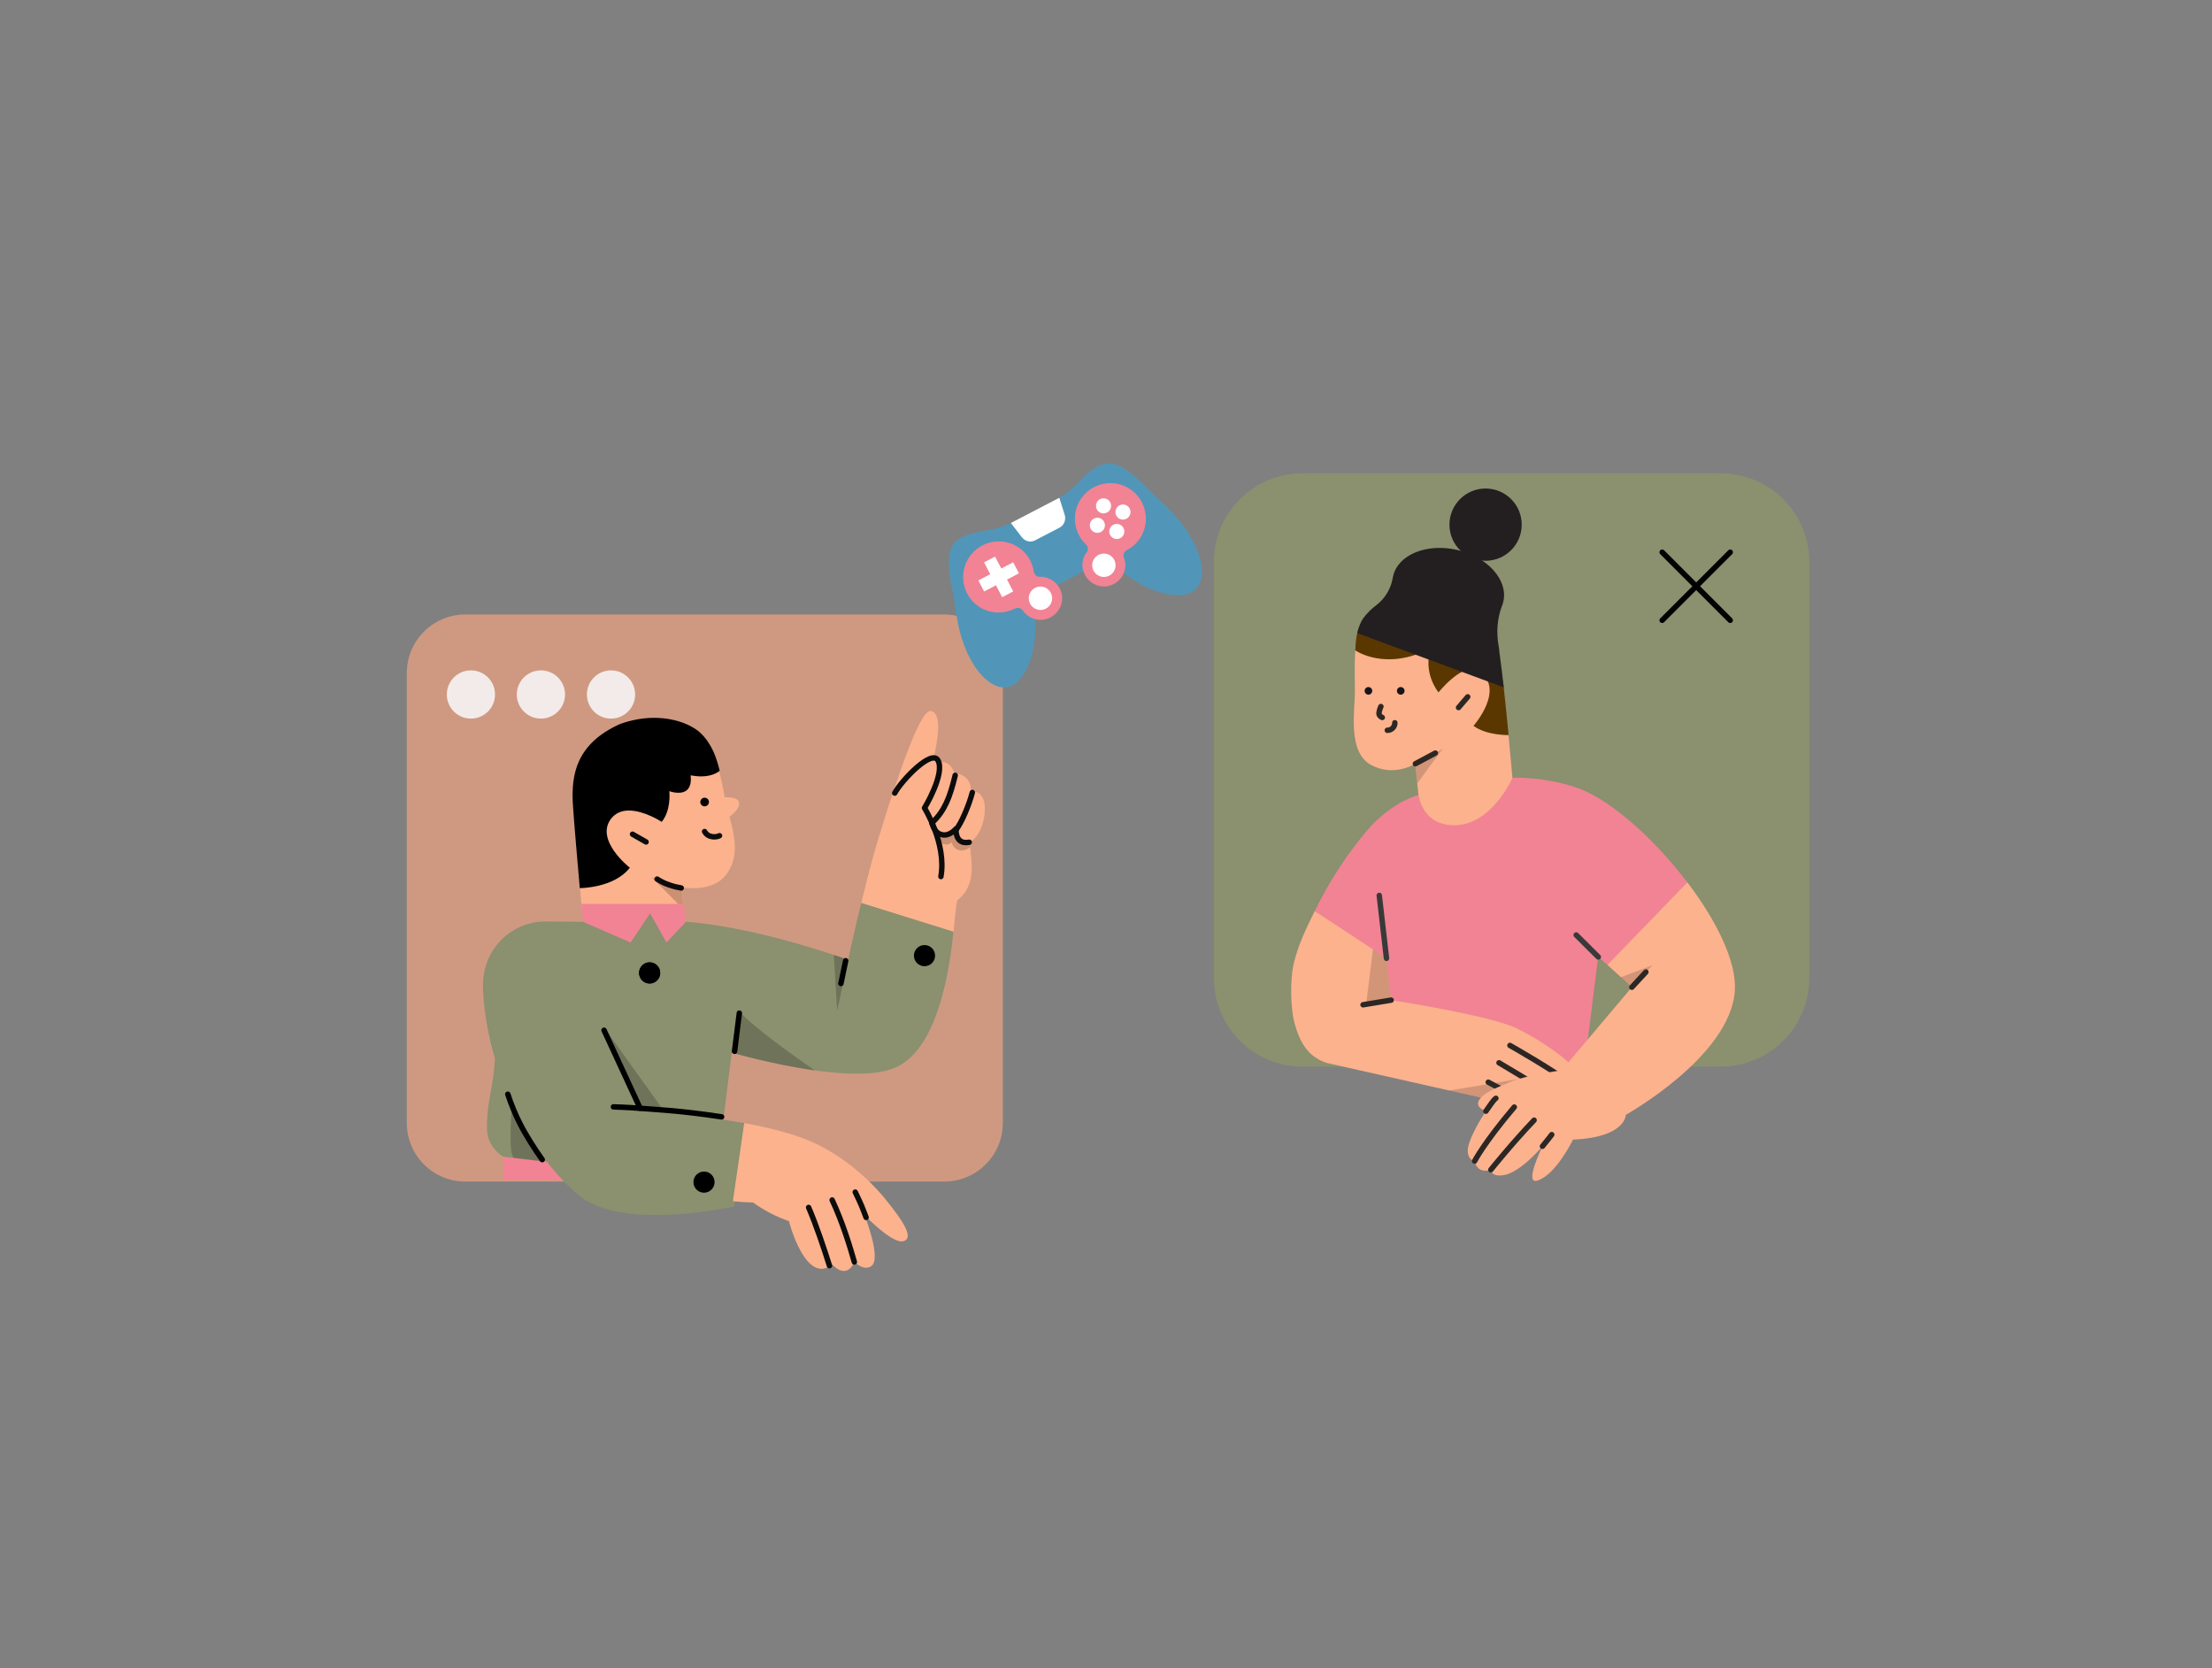 <?xml version="1.0" encoding="UTF-8" standalone="no"?>
<svg
   height="1227"
   width="1627"
   version="1.1"
   id="svg174"
   sodipodi:docname="development.svg"
   inkscape:version="1.1.2 (0a00cf5339, 2022-02-04)"
   xmlns:inkscape="http://www.inkscape.org/namespaces/inkscape"
   xmlns:sodipodi="http://sodipodi.sourceforge.net/DTD/sodipodi-0.dtd"
   xmlns="http://www.w3.org/2000/svg"
   xmlns:svg="http://www.w3.org/2000/svg">
  <rect width="100%" height="100%" fill="#808080" stroke="none"/>
  <defs
     id="defs178" />
  <sodipodi:namedview
     id="namedview176"
     pagecolor="#ffffff"
     bordercolor="#666666"
     borderopacity="1.0"
     inkscape:pageshadow="2"
     inkscape:pageopacity="0.0"
     inkscape:pagecheckerboard="0"
     showgrid="false"
     inkscape:zoom="0.58598207"
     inkscape:cx="813.16481"
     inkscape:cy="613.5"
     inkscape:window-width="2560"
     inkscape:window-height="1376"
     inkscape:window-x="0"
     inkscape:window-y="0"
     inkscape:window-maximized="1"
     inkscape:current-layer="svg174" />
  <rect
     fill="#f3ebe9"
     width="1627"
     height="1227"
     id="rect2"
     style="fill:none" />
  <g
     id="g12">
    <path
       d="M694.47 451.93H342.35C318.5 451.93 299.22 471.2 299.22 495.05V825.88C299.22 849.73 318.5 869.01 342.35 869.01H694.47C718.32 869.01 737.6 849.73 737.6 825.88V495.05C737.6 471.2 718.24 451.93 694.47 451.93Z"
       fill="#cf9981"
       opacity="1"
       stroke-width="4"
       stroke="none"
       id="path4" />
    <path
       d="M346.38 528.5C356.17 528.5 364.11 520.56 364.11 510.77 364.11 500.97 356.17 493.04 346.38 493.04 336.58 493.04 328.65 500.97 328.65 510.77 328.65 520.56 336.58 528.5 346.38 528.5Z"
       fill="#f3ebe9"
       opacity="1"
       stroke-width="4"
       stroke="none"
       id="path6" />
    <path
       d="M397.86 528.5C407.66 528.5 415.59 520.56 415.59 510.77 415.59 500.97 407.66 493.04 397.86 493.04 388.07 493.04 380.13 500.97 380.13 510.77 380.13 520.56 388.07 528.5 397.86 528.5Z"
       fill="#f3ebe9"
       opacity="1"
       stroke-width="4"
       stroke="none"
       id="path8" />
    <path
       d="M449.43 528.5C459.22 528.5 467.16 520.56 467.16 510.77 467.16 500.97 459.22 493.04 449.43 493.04 439.63 493.04 431.7 500.97 431.7 510.77 431.7 520.56 439.63 528.5 449.43 528.5Z"
       fill="#f3ebe9"
       opacity="1"
       stroke-width="4"
       stroke="none"
       id="path10" />
  </g>
  <g
     id="g20">
    <path
       d="M1265.68 348.11L957.98 348.11C922 348.11 892.84 377.27 892.84 413.24V719.35C892.84 755.33 922 784.49 957.98 784.49H1265.68C1301.66 784.49 1330.82 755.33 1330.82 719.35V413.24C1330.82 377.27 1301.66 348.11 1265.68 348.11Z"
       fill="#8b906f"
       opacity="1"
       stroke-width="4"
       stroke="none"
       id="path14" />
    <path
       d="M1222.59 406.14L1272.64 456.19"
       stroke="#000000"
       stroke-width="4"
       stroke-linecap="round"
       stroke-linejoin="round"
       opacity="1"
       fill="none"
       id="path16" />
    <path
       d="M1222.59 456.19L1272.64 406.14"
       stroke="#000000"
       stroke-width="4"
       stroke-linecap="round"
       stroke-linejoin="round"
       opacity="1"
       fill="none"
       id="path18" />
  </g>
  <g
     id="g88">
    <path
       d="M714.08 581.87C714.63 569.16 702.03 568.61 702.03 568.61 698.96 560.39 693.7 559.73 689.86 560.61 689.86 560.5 689.76 560.39 689.76 560.28 689.1 559.07 687.89 558.64 686.36 558.86 688.77 549.32 694.14 523.79 684.39 522.91 677.7 522.37 664.66 558.86 655.35 587.57 655.24 587.78 655.13 588.11 655.02 588.33 653.59 592.5 650.96 600.82 648.55 608.93 643.73 623.4 637.81 645.97 633.21 665.48L701.26 685.97C702.36 675.34 703.01 666.57 704.11 662.19 718.79 650.68 714.41 633.15 713.1 619.23 713.97 619.01 714.96 618.47 715.62 617.81 720.11 614.08 724.6 604.88 724.38 593.92 724.05 580.66 714.08 581.87 714.08 581.87Z"
       fill="#fcb28d"
       opacity="1"
       stroke-width="4"
       stroke="none"
       id="path22" />
    <path
       d="M686.14 604.66C694.91 595.89 698.63 586.58 702.58 570.25"
       stroke="#0c0c0c"
       stroke-width="4"
       stroke-linecap="round"
       stroke-linejoin="round"
       opacity="1"
       fill="none"
       id="path24" />
    <path
       d="M702.91 610.69C707.29 605.21 712.77 592.06 715.18 582.85"
       stroke="#0c0c0c"
       stroke-width="4"
       stroke-linecap="round"
       stroke-linejoin="round"
       opacity="1"
       fill="none"
       id="path26" />
    <path
       d="M712.88 619.45C707.51 620.44 703.12 618.36 703.12 609.59 703.12 609.59 698.63 615.07 693.15 613.97 688.55 613.1 686.91 609.7 685.37 605.32"
       stroke="#0c0c0c"
       stroke-width="4"
       stroke-linecap="round"
       stroke-linejoin="round"
       opacity="1"
       fill="none"
       id="path28" />
    <path
       d="M712.99 619.01C712.44 619.34 711.89 619.56 711.34 619.67 705.97 620.66 702.47 619.56 701.59 609.92 699.62 613.32 695.56 615.07 691.73 614.3L690.96 614.85 689.43 614.74C690.85 619.12 687.34 617.37 691.4 619.78 693.04 620.77 697.54 622.3 699.95 619.45 703.23 629.75 713.53 624.06 713.42 622.85 713.1 621.54 712.99 620.33 712.99 619.01Z"
       fill="#0c0c0c"
       opacity="0.2"
       stroke-width="4"
       stroke="none"
       id="path30" />
    <path
       d="M658.1 583.29C663.58 573.43 685.27 550.97 689.88 559.18 695.35 569.05 680.01 594.25 680.01 594.25 680.01 594.25 696.34 620.55 692.07 644.66"
       stroke="#0c0c0c"
       stroke-width="4"
       stroke-linecap="round"
       stroke-linejoin="round"
       opacity="1"
       fill="none"
       id="path32" />
    <path
       d="M543.58 589.98C542.48 585.81 532.95 586.36 532.95 586.36 532.62 584.5 532.4 582.52 531.96 580.55 528.56 563.46 524.95 550.2 514.54 539.9 505.77 531.13 483.42 523.79 456.02 533.76 423.37 548.45 420.41 570.47 421.39 590.52 422.05 602.91 427.53 663.72 427.97 668.11H503.14L501.17 652.66C526.37 655.83 534.59 645.09 538.32 635.78 542.48 625.26 539.85 612.44 536.56 600.71 536.34 600.82 544.67 595.24 543.58 589.98Z"
       fill="#fcb28d"
       opacity="1"
       stroke-width="4"
       stroke="none"
       id="path34" />
    <path
       d="M426.43 653.2V652.98C425.67 644.33 421.83 600.82 421.28 590.41 420.3 570.03 423.59 547.02 456.13 532.45 464.46 529.49 472.9 527.95 481.11 527.95 498.1 527.95 510.48 534.2 515.85 539.68 523.85 547.68 527.03 557.43 529.33 566.74V566.85L529.22 566.96C529.22 566.96 525.06 571.02 515.63 571.02 513.22 571.02 510.59 570.69 507.96 570.25 508.51 574.85 507.85 578.25 505.88 580.44 504.35 582.2 502.04 583.07 498.98 583.07 496.02 583.07 493.17 582.2 492.29 581.87 492.51 583.95 493.39 596.11 486.81 604.33L486.7 604.44 486.48 604.33C486.37 604.22 473.88 596.11 462.6 596.11 456.9 596.11 452.62 598.19 449.45 602.14 437.5 617.81 462.71 637.75 463.03 637.97L463.25 638.08 463.14 638.3C451.64 653.09 426.76 653.2 426.43 653.2Z"
       fill="#000000"
       opacity="1"
       stroke-width="4"
       stroke="none"
       id="path36" />
    <path
       d="M501.06 652.66C501.06 652.66 492.29 651.23 479.25 645.09L500.84 666.9 502.81 666.46 501.06 652.66Z"
       fill="#0c0c0c"
       opacity="0.2"
       stroke-width="4"
       stroke="none"
       id="path38" />
    <path
       d="M529.66 850.67H370.29V867.98H529.66V850.67Z"
       fill="#f18394"
       opacity="1"
       stroke-width="4"
       stroke="none"
       id="path40" />
    <path
       d="M633.43 664.05C627.95 686.63 623.79 705.91 623.79 705.91 548.29 679.5 504.46 677.97 504.46 677.97L503.8 677.75 477.61 669.42 428.74 677.97 407.04 677.75H401.67 399.81C379.97 677.75 353.45 694.95 355.32 728.7 356.19 745.91 359.37 762.67 364.08 778.56 362.66 802.34 358.06 809.03 358.17 829.74 358.17 844.31 370.33 850.78 370.33 850.78L402.22 854.28C409.78 864.15 417.78 872.47 425.45 878.94 452.51 901.51 513.33 892.75 540.18 887.38L547.63 826.01C542.48 825.13 537.22 824.26 532.07 823.49L538.21 774.18C538.21 774.18 621.93 798.73 656.55 786.01 685.92 775.17 697.21 726.4 701.26 685.2L633.43 664.05Z"
       fill="#8b906f"
       opacity="1"
       stroke-width="4"
       stroke="none"
       id="path42" />
    <path
       d="M504.47 677.97L502.93 664.82H478.5 477.62 427.65C427.65 664.82 428.75 676.54 428.86 677.97L463.81 693.2 478.17 671.72 490.22 693.2 504.47 677.97Z"
       fill="#f18394"
       opacity="1"
       stroke-width="4"
       stroke="none"
       id="path44" />
    <path
       d="M543.81 745.14L540.3 773.19"
       stroke="#000000"
       stroke-width="4"
       stroke-linecap="round"
       stroke-linejoin="round"
       opacity="1"
       fill="none"
       id="path46" />
    <path
       d="M477.83 723.34C482.13 723.34 485.61 719.85 485.61 715.55 485.61 711.25 482.13 707.77 477.83 707.77 473.53 707.77 470.05 711.25 470.05 715.55 470.05 719.85 473.53 723.34 477.83 723.34Z"
       fill="#000000"
       opacity="1"
       stroke-width="4"
       stroke="none"
       id="path48" />
    <path
       d="M680 710.62C684.31 710.62 687.78 707.14 687.78 702.84 687.78 698.54 684.31 695.06 680 695.06 675.71 695.06 672.22 698.54 672.22 702.84 672.22 707.14 675.71 710.62 680 710.62Z"
       fill="#000000"
       opacity="1"
       stroke-width="4"
       stroke="none"
       id="path50" />
    <path
       d="M622.03 706.57L618.53 723.34"
       stroke="#000000"
       stroke-width="4"
       stroke-linecap="round"
       stroke-linejoin="round"
       opacity="1"
       fill="none"
       id="path52" />
    <path
       d="M501.07 653.09C496.03 652.22 489.02 650.35 483.32 646.52"
       stroke="#0c0c0c"
       stroke-width="4"
       stroke-linecap="round"
       stroke-linejoin="round"
       opacity="1"
       fill="none"
       id="path54" />
    <path
       d="M529.22 614.63C527.47 615.73 521 616.6 518.26 611.56"
       stroke="#0c0c0c"
       stroke-width="4"
       stroke-linecap="round"
       stroke-linejoin="round"
       opacity="1"
       fill="none"
       id="path56" />
    <path
       d="M518.27 593.04C520.03 593.04 521.45 591.62 521.45 589.87 521.45 588.1 520.03 586.69 518.27 586.69 516.51 586.69 515.1 588.1 515.1 589.87 515.1 591.62 516.51 593.04 518.27 593.04Z"
       fill="#000000"
       opacity="1"
       stroke-width="4"
       stroke="none"
       id="path58" />
    <path
       d="M465.24 613.54L475.21 619.23"
       stroke="#0c0c0c"
       stroke-width="4"
       stroke-linecap="round"
       stroke-linejoin="round"
       opacity="1"
       fill="none"
       id="path60" />
    <path
       d="M477.83 723.34C482.13 723.34 485.61 719.85 485.61 715.55 485.61 711.25 482.13 707.77 477.83 707.77 473.53 707.77 470.05 711.25 470.05 715.55 470.05 719.85 473.53 723.34 477.83 723.34Z"
       fill="#000000"
       opacity="1"
       stroke-width="4"
       stroke="none"
       id="path62" />
    <path
       d="M601.21 841.68C621.27 851.65 639.79 867.1 653.92 885.29 660.28 893.51 674.09 910.72 664.22 912.91 656 914.77 635.84 893.62 635.84 893.62 635.84 893.62 648.33 924.96 641.21 930.88 635.73 935.48 628.5 928.14 628.5 928.14 622.14 941.84 612.17 930 612.17 930 592.45 945.67 580.28 898.12 580.28 898.12 570.86 894.83 562.09 890.23 553.88 884.42 553.88 884.42 539.74 883.87 539.08 883.32L547.41 826.01C567.35 829.63 587.41 834.78 601.21 841.68Z"
       fill="#fcb28d"
       opacity="1"
       stroke-width="4"
       stroke="none"
       id="path64" />
    <path
       d="M637.06 895.38C634.1 887.71 633.77 886.5 629.06 876.75"
       stroke="#0c0c0c"
       stroke-width="4"
       stroke-linecap="round"
       stroke-linejoin="round"
       opacity="1"
       fill="none"
       id="path66" />
    <path
       d="M612.07 882.55C619.74 898.88 625.22 916.96 628.4 928.14"
       stroke="#0c0c0c"
       stroke-width="4"
       stroke-linecap="round"
       stroke-linejoin="round"
       opacity="1"
       fill="none"
       id="path68" />
    <path
       d="M594.76 888.03C600.46 901.18 606.38 919.05 610.1 930.88"
       stroke="#0c0c0c"
       stroke-width="4"
       stroke-linecap="round"
       stroke-linejoin="round"
       opacity="1"
       fill="none"
       id="path70" />
    <path
       d="M623.79 705.8C620.17 704.6 616.78 703.39 613.27 702.19L615.79 743.28 623.79 705.8Z"
       fill="#000000"
       opacity="0.2"
       stroke-width="4"
       stroke="none"
       id="path72" />
    <path
       d="M542.48 742.62L538.21 774.18C538.21 774.18 568.12 782.84 599.46 787.33 599.24 787.11 557.27 758.95 542.48 742.62Z"
       fill="#000000"
       opacity="0.2"
       stroke-width="4"
       stroke="none"
       id="path74" />
    <path
       d="M376.36 814.4C373.69 853.91 378.16 851.63 378.83 851.73L399.17 854.25 376.36 814.4C377.34 806.29 376.25 814.29 376.36 814.4Z"
       fill="#000000"
       opacity="0.2"
       stroke-width="4"
       stroke="none"
       id="path76" />
    <path
       d="M444.3 757.74C443.09 764.21 471.58 814.4 471.58 814.4L487.47 815.82 445.39 757.2C445.28 757.2 444.62 756.98 444.3 757.74Z"
       fill="#000000"
       opacity="0.2"
       stroke-width="4"
       stroke="none"
       id="path78" />
    <path
       d="M444.3 757.74L470.81 815.05"
       stroke="#000000"
       stroke-width="4"
       stroke-linecap="round"
       stroke-linejoin="round"
       opacity="1"
       fill="none"
       id="path80" />
    <path
       d="M398.82 852.86C393.12 844.86 386.88 835.11 382.38 826.23 378.88 819.33 375.92 812.09 373.51 804.75"
       stroke="#000000"
       stroke-width="4"
       stroke-linecap="round"
       stroke-linejoin="round"
       opacity="1"
       fill="none"
       id="path82" />
    <path
       d="M530.77 821.41C498.99 816.59 481.56 816.04 469.73 815.05 461.95 814.4 451.21 814.07 451.21 814.07"
       stroke="#000000"
       stroke-width="4"
       stroke-linecap="round"
       stroke-linejoin="round"
       opacity="1"
       fill="none"
       id="path84" />
    <path
       d="M517.82 877.19C522.13 877.19 525.6 873.7 525.6 869.41 525.6 865.1 522.13 861.63 517.82 861.63 513.53 861.63 510.04 865.1 510.04 869.41 510.04 873.7 513.53 877.19 517.82 877.19Z"
       fill="#000000"
       opacity="1"
       stroke-width="4"
       stroke="none"
       id="path86" />
  </g>
  <g
     id="g148">
    <path
       d="M996.58 508.47C996.58 501.03 996.12 489.49 996.88 478.41 996.88 478.33 996.96 478.26 996.96 478.26L1065.51 439.46C1065.59 439.39 1065.74 439.46 1065.74 439.54L1087.84 469.53V469.6L1109.55 540.59C1109.55 540.59 1109.55 540.59 1109.55 540.67 1111.22 558.05 1112.36 571.57 1112.43 572.02 1112.36 572.86 1108.18 632.38 1073.49 632.38 1038.94 632.38 1043.27 585.76 1043.34 584.78L1040.99 562.08C1040.99 561.92 1040.84 561.85 1040.69 561.92 1038.56 563.14 1023.98 571.11 1008.34 562.53 991.03 552.97 996.58 522.82 996.58 508.47Z"
       fill="#fcb28d"
       opacity="1"
       stroke-width="4"
       stroke="none"
       id="path90" />
    <path
       d="M1042.51 576.05L1041.07 561.77C1041.07 561.77 1054.58 554.94 1061.26 550.54L1042.51 576.05Z"
       fill="#2c2724"
       opacity="0.2"
       stroke-width="4"
       stroke="none"
       id="path92" />
    <path
       d="M1157.76 686.36L1171.05 739.81 1178.41 681.58 1157.76 686.36Z"
       fill="#2c2724"
       opacity="0.2"
       stroke-width="4"
       stroke="none"
       id="path94" />
    <path
       d="M998.47 465.35C1000.22 451.84 1031.5 430.65 1055.26 430.65 1078.35 430.65 1086.17 449.94 1090.34 481.75 1090.64 484.1 1103.55 483.27 1106.06 505.67 1107.65 520.17 1108.79 532.24 1109.63 540.59 1106.89 540.67 1103.78 540.44 1100.29 539.91 1095.05 539.15 1088.59 537.4 1083.81 533.83 1083.81 533.83 1107.88 506.5 1087.46 493.37 1076.37 486.23 1058.07 509.23 1058.07 509.23 1058.07 509.23 1046.15 494.96 1052.53 476.66 1019.2 494.13 996.88 478.33 996.88 478.33 997.26 467.93 998.4 465.5 998.47 465.35Z"
       fill="#5b3700"
       opacity="1"
       stroke-width="4"
       stroke="none"
       id="path96" />
    <path
       d="M1079.56 512.5L1072.8 520.39"
       stroke="#2c2724"
       stroke-width="4"
       stroke-linecap="round"
       stroke-linejoin="round"
       opacity="1"
       fill="none"
       id="path98" />
    <path
       d="M1015.71 519.64C1014.95 521.31 1013.96 524.04 1014.42 525.56 1014.87 526.54 1015.71 527.3 1016.7 527.68"
       stroke="#2c2724"
       stroke-width="4"
       stroke-linecap="round"
       stroke-linejoin="round"
       opacity="1"
       fill="none"
       id="path100" />
    <path
       d="M1025.96 531.56C1026.03 534.52 1023.68 537.02 1020.64 537.1 1020.57 537.1 1020.49 537.1 1020.42 537.1"
       stroke="#2c2724"
       stroke-width="4"
       stroke-linecap="round"
       stroke-linejoin="round"
       opacity="1"
       fill="none"
       id="path102" />
    <path
       d="M1041.07 561.7L1055.72 553.88"
       stroke="#2c2724"
       stroke-width="4"
       stroke-linecap="round"
       stroke-linejoin="round"
       opacity="1"
       fill="none"
       id="path104" />
    <path
       d="M1030.29 510.9C1031.84 510.9 1033.1 509.64 1033.1 508.1 1033.1 506.55 1031.84 505.29 1030.29 505.29 1028.74 505.29 1027.48 506.55 1027.48 508.1 1027.48 509.64 1028.74 510.9 1030.29 510.9Z"
       fill="#17151c"
       opacity="1"
       stroke-width="4"
       stroke="none"
       id="path106" />
    <path
       d="M1006.52 510.9C1008.07 510.9 1009.33 509.64 1009.33 508.1 1009.33 506.55 1008.07 505.29 1006.52 505.29 1004.97 505.29 1003.71 506.55 1003.71 508.1 1003.71 509.64 1004.97 510.9 1006.52 510.9Z"
       fill="#17151c"
       opacity="1"
       stroke-width="4"
       stroke="none"
       id="path108" />
    <path
       d="M1092.69 412.43C1107.37 412.43 1119.27 400.54 1119.27 385.86 1119.27 371.18 1107.37 359.29 1092.69 359.29 1078.02 359.29 1066.12 371.18 1066.12 385.86 1066.12 400.54 1078.02 412.43 1092.69 412.43Z"
       fill="#231f20"
       opacity="1"
       stroke-width="4"
       stroke="none"
       id="path110" />
    <path
       d="M1102.34 475.45C1100.51 465.43 1101.12 454.95 1104.84 445.46 1105.22 444.47 1105.53 443.49 1105.75 442.42 1109.4 426.63 1094.21 409.62 1071.82 404.46 1049.42 399.3 1028.31 407.88 1024.67 423.75 1024.59 424.13 1024.52 424.5 1024.44 424.88 1023.15 432.86 1018.82 440.07 1012.44 445 1008.8 447.66 1005.54 450.93 1002.8 454.57 1000.75 457.45 999.31 461.25 998.32 465.65L1106.06 505.51C1104.99 495.72 1103.78 486.46 1102.79 479.17 1102.79 477.88 1102.56 476.66 1102.34 475.45Z"
       fill="#231f20"
       opacity="1"
       stroke-width="4"
       stroke="none"
       id="path112" />
    <path
       d="M1241.2 649.08C1217.51 617.8 1186.15 589.56 1162.54 580.37V580.3C1161.48 579.92 1160.34 579.54 1159.28 579.16 1134.3 570.81 1112.51 572.02 1112.51 572.02 1112.51 572.02 1097.4 606.95 1069.61 606.95 1045.77 606.95 1043.42 584.7 1043.42 584.7 1043.42 584.7 1026.41 588.72 1008.95 606.95 1008.95 606.95 985.95 631.24 967.04 670.04L1018.06 704.73 1021.63 741.94 1164.59 790.37 1175.6 703.82 1182.81 710.05 1241.2 649.08Z"
       fill="#f18394"
       opacity="1"
       stroke-width="4"
       stroke="none"
       id="path114" />
    <path
       d="M1175.6 703.82L1159.35 687.65"
       stroke="#393939"
       stroke-width="4"
       stroke-linecap="round"
       stroke-linejoin="round"
       opacity="1"
       fill="none"
       id="path116" />
    <path
       d="M1115.32 756.21C1095.5 746.72 1023.23 735.56 1023.23 735.56L1019.81 704.81 967.04 670.04C961.12 682.11 954.52 695.32 951.33 709.74 948.97 720.68 949.13 740.87 952.09 752.19 955.73 765.93 961.8 777.24 975.77 781.72L1129.97 816.42 1144.7 818.92C1144.7 818.92 1152.67 818.92 1151.08 810.19 1155.03 810.95 1157.76 809.81 1159.81 807.84 1162.16 805.48 1159.81 799.86 1159.81 799.86 1159.81 799.86 1165.35 799.11 1161.4 790.37 1157.61 782.1 1135.14 765.78 1115.32 756.21Z"
       fill="#fcb28d"
       opacity="1"
       stroke-width="4"
       stroke="none"
       id="path118" />
    <path
       d="M1023.23 735.56L1019.81 704.81 1009.86 698.2 1004.85 738.6 1023.23 735.56Z"
       fill="#2c2724"
       opacity="0.2"
       stroke-width="4"
       stroke="none"
       id="path120" />
    <path
       d="M1023.23 735.56L1002.57 738.98"
       stroke="#2c2724"
       stroke-width="4"
       stroke-linecap="round"
       stroke-linejoin="round"
       opacity="1"
       fill="none"
       id="path122" />
    <path
       d="M1065.89 802.07L1129.97 816.49 1144.7 819C1144.7 819 1152.67 819 1151.08 810.27 1155.03 811.03 1157.76 809.89 1159.81 807.91 1162.16 805.56 1159.81 799.94 1159.81 799.94L1121.09 792.88 1065.89 802.07Z"
       fill="#2c2724"
       opacity="0.2"
       stroke-width="4"
       stroke="none"
       id="path124" />
    <path
       d="M1159.81 799.86C1141.59 786.35 1110.61 768.89 1110.61 768.89"
       stroke="#2c2724"
       stroke-width="4"
       stroke-linecap="round"
       stroke-linejoin="round"
       opacity="1"
       fill="none"
       id="path126" />
    <path
       d="M1150.62 810.65C1131.95 799.11 1102.56 781.64 1102.56 781.64"
       stroke="#2c2724"
       stroke-width="4"
       stroke-linecap="round"
       stroke-linejoin="round"
       opacity="1"
       fill="none"
       id="path128" />
    <path
       d="M1132.02 815.73C1118.51 808.6 1094.67 795.92 1094.67 795.92"
       stroke="#2c2724"
       stroke-width="4"
       stroke-linecap="round"
       stroke-linejoin="round"
       opacity="1"
       fill="none"
       id="path130" />
    <path
       d="M1241.12 648.93L1182.36 709.67 1200.28 726.07 1148.65 787.19C1148.65 787.19 1124.35 790.37 1112.43 795.16 1100.51 799.94 1092.69 803.36 1089.43 807.08 1086.32 810.57 1085.48 814.21 1092.92 817.25 1085.86 827.73 1080.7 838.74 1079.86 843.6 1078.27 853.09 1084.65 853.92 1084.65 853.92 1087 864.25 1096.57 860.3 1096.57 860.3 1096.57 860.3 1096.57 865.84 1106.13 864.25 1117.98 862.27 1132.78 845.11 1134.53 843.06H1134.6C1133.24 845.8 1121.01 871.31 1130.81 868.27 1144.47 864.1 1157 838.13 1157 838.13 1195.87 836.54 1195.87 819.91 1195.87 819.91 1195.87 819.91 1272.86 777.01 1276.05 728.57 1277.41 706.94 1262.23 676.72 1241.12 648.93Z"
       fill="#fcb28d"
       opacity="1"
       stroke-width="4"
       stroke="none"
       id="path132" />
    <path
       d="M1192 718.78L1200.28 726.07 1215.46 709.9 1192 718.78Z"
       fill="#2c2724"
       opacity="0.2"
       stroke-width="4"
       stroke="none"
       id="path134" />
    <path
       d="M1200.28 726.07L1210.6 714.91"
       stroke="#2c2724"
       stroke-width="4"
       stroke-linecap="round"
       stroke-linejoin="round"
       opacity="1"
       fill="none"
       id="path136" />
    <path
       d="M1084.65 853.92C1084.65 853.92 1091.56 840.41 1113.8 814.21"
       stroke="#2c2724"
       stroke-width="4"
       stroke-linecap="round"
       stroke-linejoin="round"
       opacity="1"
       fill="none"
       id="path138" />
    <path
       d="M1092.92 817.25C1095.28 814.06 1098.69 808.6 1100.29 807.76"
       stroke="#2c2724"
       stroke-width="4"
       stroke-linecap="round"
       stroke-linejoin="round"
       opacity="1"
       fill="none"
       id="path140" />
    <path
       d="M1096.57 860.3C1096.57 860.3 1111.75 841.32 1128.38 823.86"
       stroke="#2c2724"
       stroke-width="4"
       stroke-linecap="round"
       stroke-linejoin="round"
       opacity="1"
       fill="none"
       id="path142" />
    <path
       d="M1134.53 843.06C1138.48 838.28 1141.36 834.49 1141.36 834.49"
       stroke="#2c2724"
       stroke-width="4"
       stroke-linecap="round"
       stroke-linejoin="round"
       opacity="1"
       fill="none"
       id="path144" />
    <path
       d="M1019.81 704.81L1014.49 658.57"
       stroke="#393939"
       stroke-width="4"
       stroke-linecap="round"
       stroke-linejoin="round"
       opacity="1"
       fill="none"
       id="path146" />
  </g>
  <g
     id="g172">
    <path
       d="M738.54 505.58C725.11 505.58 708.31 485.47 703.43 451.81L703.18 450.49 702.87 448.51C702.31 444.88 701.78 441.46 701.36 438.11 698.15 423.51 695.49 408.56 701.28 400.28 702.89 398.11 705.12 396.25 707.73 394.9 711.5 392.98 716.49 391.59 723.43 390.52 730.94 389.53 738.27 387.31 745.22 383.92L776.84 367.41C783.09 364.11 788.95 359.5 794.75 353.29 802.15 345.15 808.91 341.07 815.41 340.82H815.74C825.42 340.82 835.84 351.09 846.88 361.96L847.13 362.21C847.79 362.83 848.45 363.47 849.11 364.11 849.77 364.75 850.43 365.39 851.09 366.01 851.59 366.49 852.09 366.97 852.59 367.46 854.07 368.89 855.6 370.37 857.2 371.79 868.93 383.02 877.61 395.69 881.65 407.47 885.37 418.46 884.74 427.68 879.91 432.75 877.21 435.87 872.69 437.63 867.18 437.72H866.43C851.85 437.72 833.18 428.66 817.7 414.1 816.56 413.04 815.07 412.45 813.51 412.45 812.53 412.45 811.64 412.64 810.88 413.03L763.57 437.63C761.32 438.79 760.04 441.39 760.53 443.8 763.58 465.83 760.13 486.56 751.52 497.9 747.96 502.53 744.15 505.09 740.19 505.5 739.7 505.58 739.11 505.58 738.54 505.58Z"
       fill="#5196b8"
       opacity="1"
       stroke-width="4"
       stroke="none"
       id="path150" />
    <path
       d="M765.29 455.88C761.55 455.88 757.88 454.5 754.96 451.99 753.72 450.87 752.83 449.87 752.23 448.93 751.38 447.75 750.06 447.05 748.7 447.05 747.97 447.05 747.31 447.2 746.64 447.54 742.83 449.48 738.66 450.51 734.58 450.51 725.5 450.51 717.23 445.97 712.43 438.37 704.76 426.16 708.43 409.96 720.61 402.25 724.83 399.6 729.66 398.2 734.58 398.2 743.65 398.2 751.93 402.74 756.72 410.35 758.65 413.4 759.94 416.97 760.44 420.68 760.85 422.73 762.65 424.21 764.71 424.21H765.46C769.66 424.21 773.92 426.07 776.87 429.17 782.55 435.1 782.73 444.23 777.28 450.42 774.23 453.89 769.86 455.88 765.29 455.88Z"
       fill="#f18394"
       opacity="1"
       stroke-width="4"
       stroke="none"
       id="path152" />
    <path
       d="M765.29 448.61C770.05 448.61 773.9 444.76 773.9 440 773.9 435.25 770.05 431.39 765.29 431.39 760.54 431.39 756.68 435.25 756.68 440 756.68 444.76 760.54 448.61 765.29 448.61Z"
       fill="#ffffff"
       opacity="1"
       stroke-width="4"
       stroke="none"
       id="path154" />
    <path
       d="M732.57 430.44L723.85 434.99 719.61 426.89 728.37 422.31 723.82 413.59 731.92 409.35 736.5 418.11 745.22 413.56 749.46 421.66 740.7 426.24 745.25 434.96 737.13 439.21 732.57 430.44Z"
       fill="#ffffff"
       opacity="1"
       stroke-width="4"
       stroke="none"
       id="path156" />
    <path
       d="M812.02 431.36C805.52 431.36 799.61 427.27 797.3 421.19 796.97 420.35 796.72 419.6 796.48 418.87 795.56 414.36 796.58 409.75 799.29 406.22 800.62 404.47 800.44 402.04 798.88 400.56 788.39 390.73 787.84 374.16 797.64 363.62 802.64 358.29 809.42 355.35 816.73 355.35 823.38 355.35 829.72 357.85 834.58 362.38 845.06 372.2 845.62 388.77 835.82 399.32 833.83 401.47 831.4 403.3 828.79 404.6 826.81 405.6 825.91 407.87 826.66 410.03 828.17 413.97 828.05 418.23 826.33 422.01 824.56 425.89 821.45 428.83 817.56 430.28 815.9 431 814.04 431.36 812.02 431.36Z"
       fill="#f18394"
       opacity="1"
       stroke-width="4"
       stroke="none"
       id="path158" />
    <path
       d="M811.94 424.34C816.7 424.34 820.55 420.48 820.55 415.73 820.55 410.97 816.7 407.12 811.94 407.12 807.19 407.12 803.33 410.97 803.33 415.73 803.33 420.48 807.19 424.34 811.94 424.34Z"
       fill="#ffffff"
       opacity="1"
       stroke-width="4"
       stroke="none"
       id="path160" />
    <path
       d="M825.98 382.15C822.91 382.15 820.42 379.66 820.42 376.59 820.42 373.53 822.91 371.04 825.98 371.04 829.04 371.04 831.53 373.53 831.53 376.59 831.53 379.66 829.04 382.15 825.98 382.15Z"
       fill="#ffffff"
       opacity="1"
       stroke-width="4"
       stroke="none"
       id="path162" />
    <path
       d="M807.15 391.89C804.09 391.89 801.6 389.4 801.6 386.34 801.6 383.27 804.09 380.78 807.15 380.78 810.21 380.78 812.71 383.27 812.71 386.34 812.71 389.4 810.21 391.89 807.15 391.89Z"
       fill="#ffffff"
       opacity="1"
       stroke-width="4"
       stroke="none"
       id="path164" />
    <path
       d="M811.69 377.61C808.63 377.61 806.14 375.12 806.14 372.05 806.14 368.99 808.63 366.5 811.69 366.5 814.76 366.5 817.25 368.99 817.25 372.05 817.25 375.12 814.76 377.61 811.69 377.61Z"
       fill="#ffffff"
       opacity="1"
       stroke-width="4"
       stroke="none"
       id="path166" />
    <path
       d="M821.43 396.43C818.37 396.43 815.88 393.94 815.88 390.88 815.88 387.81 818.37 385.32 821.43 385.32 824.5 385.32 826.99 387.81 826.99 390.88 826.99 393.94 824.5 396.43 821.43 396.43Z"
       fill="#ffffff"
       opacity="1"
       stroke-width="4"
       stroke="none"
       id="path168" />
    <path
       d="M757.94 398.27C755.51 398.27 753.28 397.18 751.64 395.2L743.55 384.63 779.15 366.11 783.14 378.75C784.24 382.46 782.6 386.39 779.25 388.11L761.58 397.27C760.43 397.93 759.2 398.27 757.94 398.27Z"
       fill="#ffffff"
       opacity="1"
       stroke-width="4"
       stroke="none"
       id="path170" />
  </g>
</svg>
